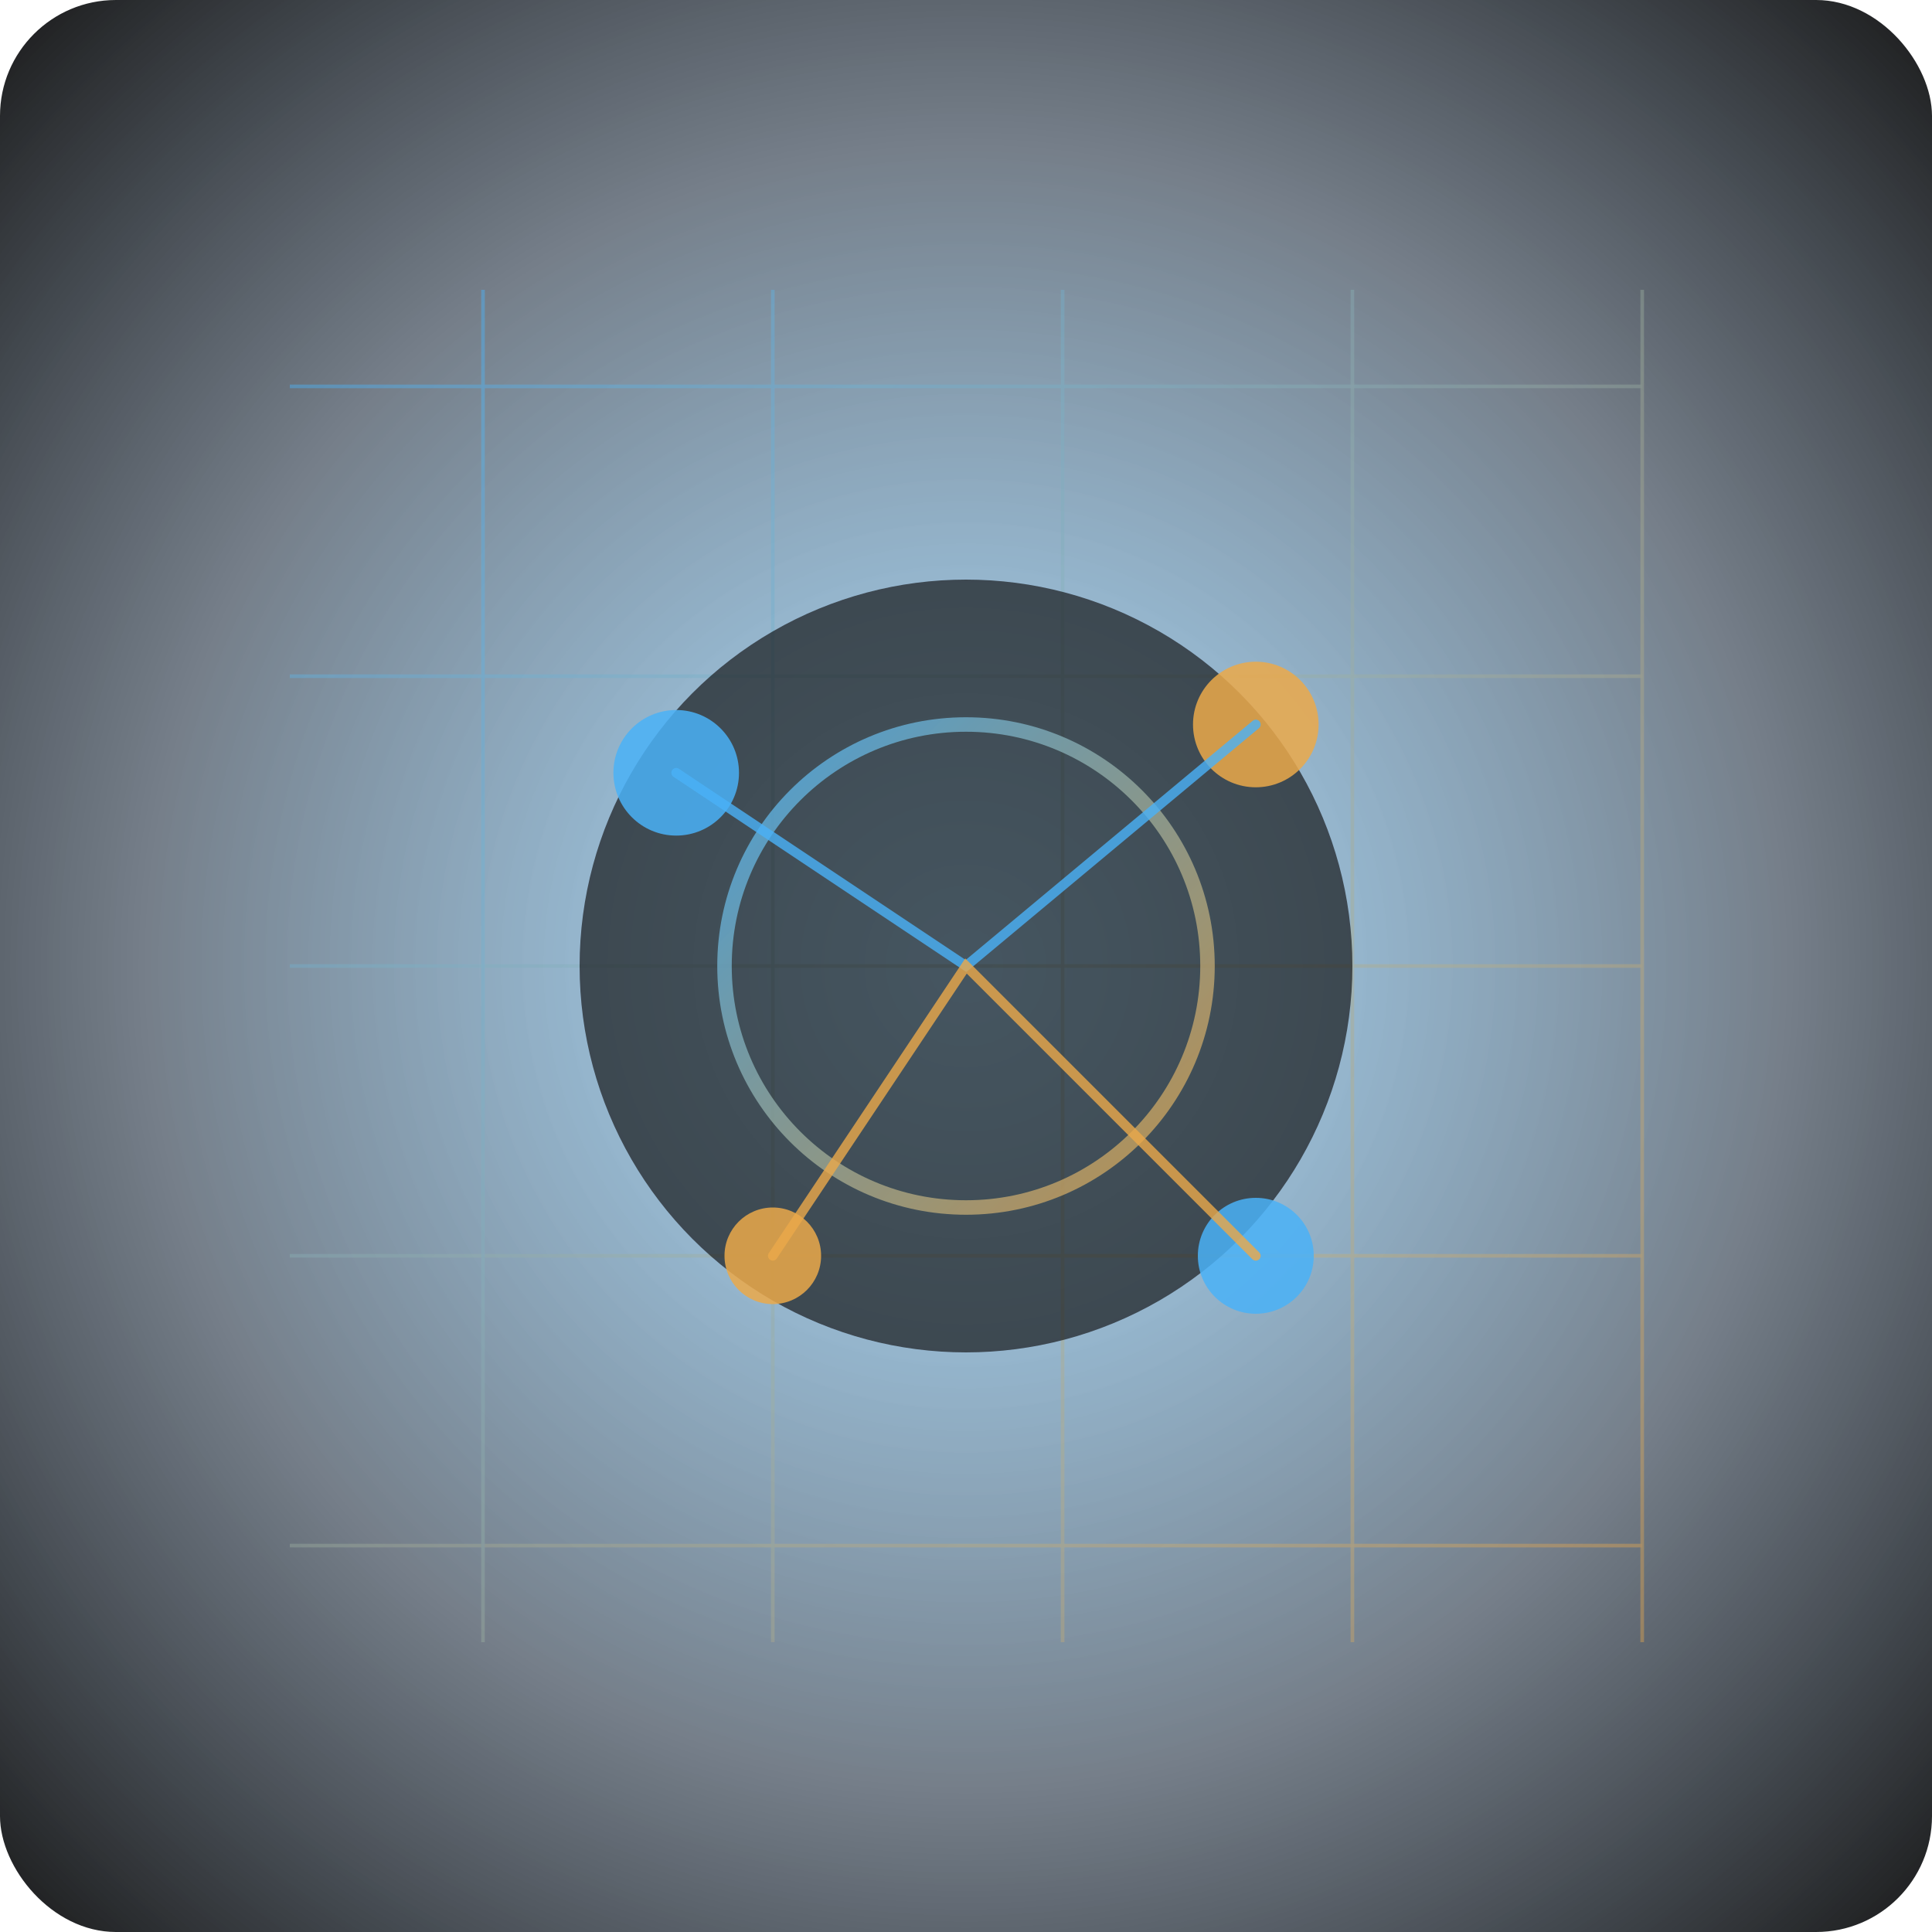 <svg xmlns="http://www.w3.org/2000/svg" viewBox="0 0 800 800" role="img" aria-labelledby="title desc">
  <title id="title">tmrw hero visual</title>
  <desc id="desc">Abstract gradient grid representing orchestrated AI agents.</desc>
  <defs>
    <radialGradient id="bg" cx="50%" cy="50%" r="70%">
      <stop offset="0%" stop-color="#4AB2F7" stop-opacity="0.45" />
      <stop offset="60%" stop-color="#1A2A3C" stop-opacity="0.6" />
      <stop offset="100%" stop-color="#0E0E0E" stop-opacity="0.95" />
    </radialGradient>
    <linearGradient id="line" x1="0%" y1="0%" x2="100%" y2="100%">
      <stop offset="0%" stop-color="#4AB2F7" stop-opacity="0.9" />
      <stop offset="100%" stop-color="#EBA94A" stop-opacity="0.8" />
    </linearGradient>
  </defs>
  <rect width="800" height="800" fill="url(#bg)" rx="48" />
  <g stroke="url(#line)" stroke-width="1.5" opacity="0.5">
    <path d="M120 160h560M120 280h560M120 400h560M120 520h560M120 640h560" />
    <path d="M200 120v560M320 120v560M440 120v560M560 120v560M680 120v560" />
  </g>
  <circle cx="400" cy="400" r="160" fill="#0E0E0E" opacity="0.65" />
  <circle cx="400" cy="400" r="100" fill="none" stroke="url(#line)" stroke-width="6" opacity="0.9" />
  <circle cx="280" cy="320" r="26" fill="#4AB2F7" opacity="0.85" />
  <circle cx="520" cy="300" r="26" fill="#EBA94A" opacity="0.85" />
  <circle cx="320" cy="520" r="20" fill="#EBA94A" opacity="0.85" />
  <circle cx="520" cy="520" r="24" fill="#4AB2F7" opacity="0.85" />
  <path d="M280 320 L400 400 L520 300" fill="none" stroke="#4AB2F7" stroke-width="4" stroke-linecap="round" opacity="0.8" />
  <path d="M320 520 L400 400 L520 520" fill="none" stroke="#EBA94A" stroke-width="4" stroke-linecap="round" opacity="0.8" />
</svg>
